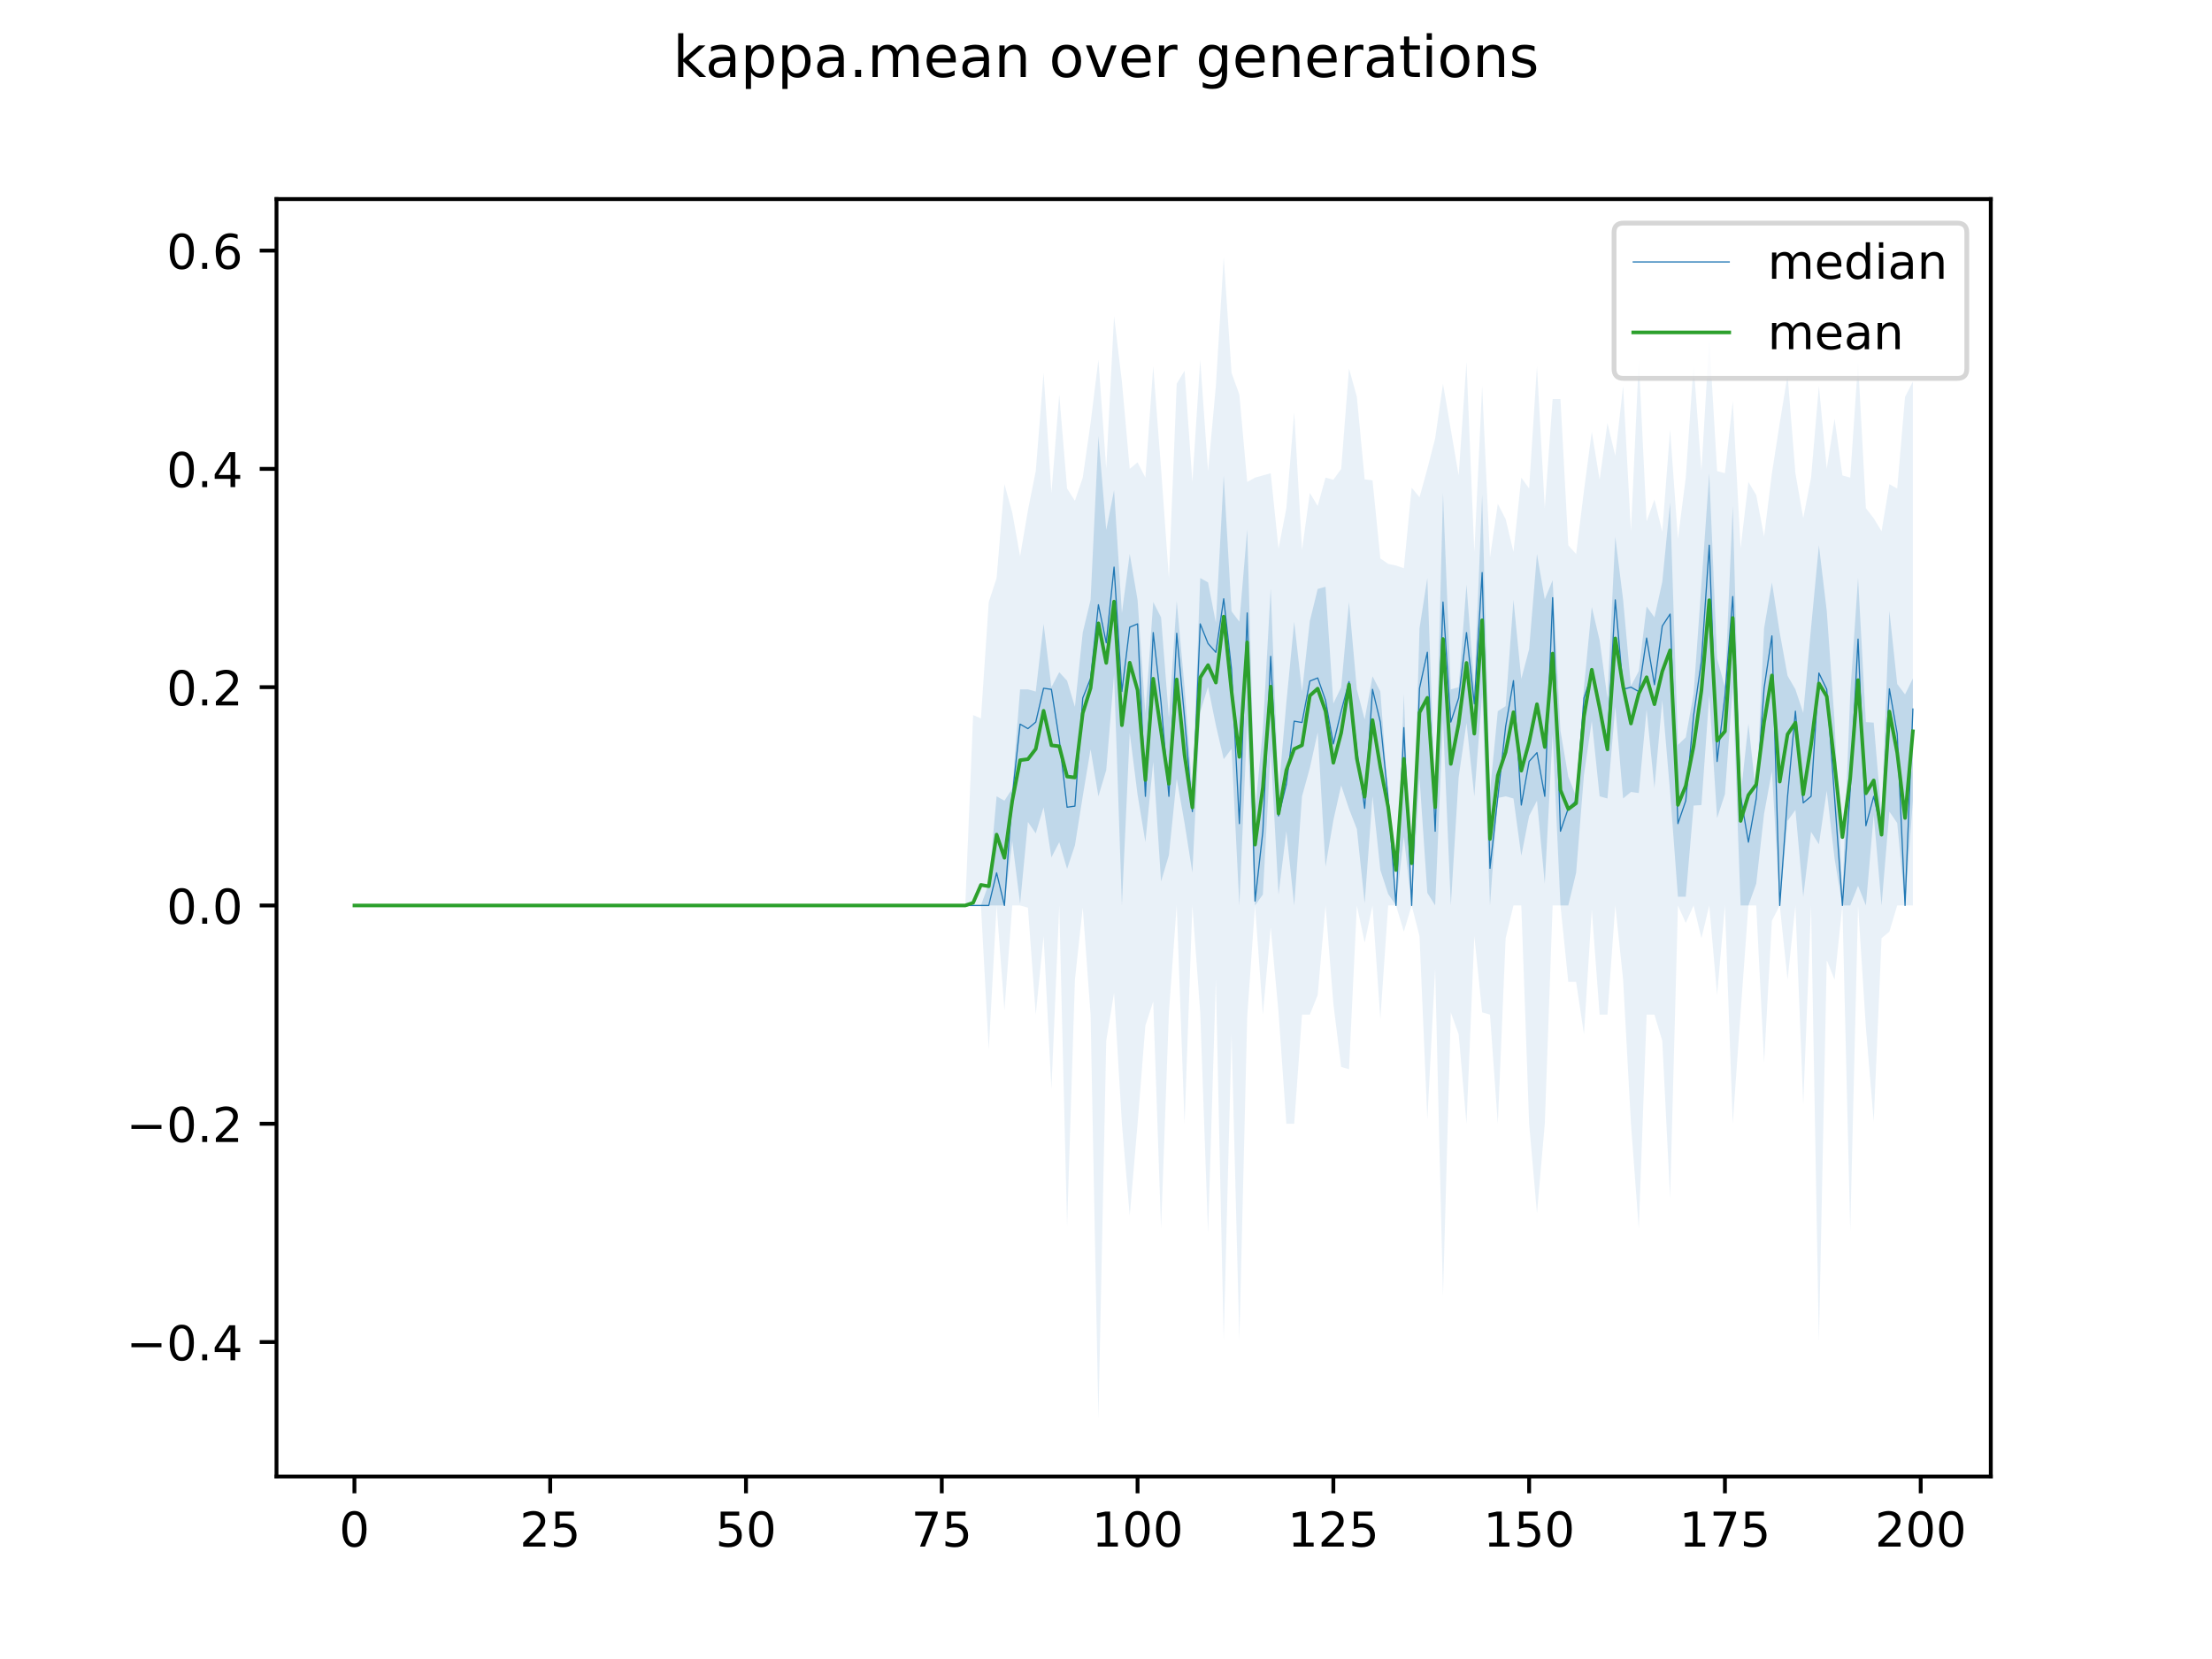 <?xml version="1.0" encoding="utf-8" standalone="no"?>
<!DOCTYPE svg PUBLIC "-//W3C//DTD SVG 1.1//EN"
  "http://www.w3.org/Graphics/SVG/1.1/DTD/svg11.dtd">
<!-- Created with matplotlib (https://matplotlib.org/) -->
<svg height="345.6pt" version="1.1" viewBox="0 0 460.8 345.6" width="460.8pt" xmlns="http://www.w3.org/2000/svg" xmlns:xlink="http://www.w3.org/1999/xlink">
 <defs>
  <style type="text/css">
*{stroke-linecap:butt;stroke-linejoin:round;}
  </style>
 </defs>
 <g id="figure_1">
  <g id="patch_1">
   <path d="M 0 345.6 
L 460.8 345.6 
L 460.8 0 
L 0 0 
z
" style="fill:#ffffff;"/>
  </g>
  <g id="axes_1">
   <g id="patch_2">
    <path d="M 57.6 307.584 
L 414.72 307.584 
L 414.72 41.472 
L 57.6 41.472 
z
" style="fill:#ffffff;"/>
   </g>
   <g id="PolyCollection_1">
    <path clip-path="url(#p4ae2ed508d)" d="M 73.833 188.625 
L 73.833 188.625 
L 75.464 188.625 
L 77.096 188.625 
L 78.727 188.625 
L 80.358 188.625 
L 81.99 188.625 
L 83.621 188.625 
L 85.253 188.625 
L 86.884 188.625 
L 88.516 188.625 
L 90.147 188.625 
L 91.778 188.625 
L 93.41 188.625 
L 95.041 188.625 
L 96.673 188.625 
L 98.304 188.625 
L 99.936 188.625 
L 101.567 188.625 
L 103.198 188.625 
L 104.83 188.625 
L 106.461 188.625 
L 108.093 188.625 
L 109.724 188.625 
L 111.356 188.625 
L 112.987 188.625 
L 114.618 188.625 
L 116.25 188.625 
L 117.881 188.625 
L 119.513 188.625 
L 121.144 188.625 
L 122.776 188.625 
L 124.407 188.625 
L 126.038 188.625 
L 127.67 188.625 
L 129.301 188.625 
L 130.933 188.625 
L 132.564 188.625 
L 134.196 188.625 
L 135.827 188.625 
L 137.458 188.625 
L 139.09 188.625 
L 140.721 188.625 
L 142.353 188.625 
L 143.984 188.625 
L 145.616 188.625 
L 147.247 188.625 
L 148.879 188.625 
L 150.51 188.625 
L 152.141 188.625 
L 153.773 188.625 
L 155.404 188.625 
L 157.036 188.625 
L 158.667 188.625 
L 160.299 188.625 
L 161.93 188.625 
L 163.561 188.625 
L 165.193 188.625 
L 166.824 188.625 
L 168.456 188.625 
L 170.087 188.625 
L 171.719 188.625 
L 173.35 188.625 
L 174.981 188.625 
L 176.613 188.625 
L 178.244 188.625 
L 179.876 188.625 
L 181.507 188.625 
L 183.139 188.625 
L 184.77 188.625 
L 186.401 188.625 
L 188.033 188.625 
L 189.664 188.625 
L 191.296 188.625 
L 192.927 188.625 
L 194.559 188.625 
L 196.19 188.625 
L 197.821 188.625 
L 199.453 188.625 
L 201.084 188.625 
L 202.716 188.625 
L 204.347 188.625 
L 205.979 188.625 
L 207.61 188.625 
L 209.241 188.625 
L 210.873 175.21 
L 212.504 188.284 
L 214.136 171.231 
L 215.767 173.619 
L 217.399 168.162 
L 219.03 178.621 
L 220.661 175.437 
L 222.293 181.008 
L 223.924 176.12 
L 225.556 165.888 
L 227.187 156.111 
L 228.819 165.888 
L 230.45 160.431 
L 232.081 140.504 
L 233.713 188.625 
L 235.344 152.701 
L 236.976 165.547 
L 238.607 175.437 
L 240.239 158.677 
L 241.87 183.623 
L 243.501 178.166 
L 245.133 162.25 
L 246.764 171.459 
L 248.396 181.804 
L 250.027 148.351 
L 251.659 143.066 
L 253.29 151.092 
L 254.921 158.157 
L 256.553 155.997 
L 258.184 188.625 
L 259.816 150.427 
L 261.447 188.625 
L 263.079 186.351 
L 264.71 156.339 
L 266.341 186.351 
L 267.973 173.164 
L 269.604 188.625 
L 271.236 165.888 
L 272.867 159.976 
L 274.499 152.587 
L 276.13 180.553 
L 277.761 170.89 
L 279.393 163.614 
L 281.024 168.503 
L 282.656 172.709 
L 284.287 188.17 
L 285.919 165.888 
L 287.55 181.235 
L 289.181 186.237 
L 290.813 188.625 
L 292.444 174.301 
L 294.076 188.625 
L 295.707 162.023 
L 297.339 186.01 
L 298.97 188.625 
L 300.601 149.884 
L 302.233 188.625 
L 303.864 161.909 
L 305.496 150.615 
L 307.127 165.888 
L 308.759 144.654 
L 310.39 188.625 
L 312.021 166.229 
L 313.653 165.888 
L 315.284 166.343 
L 316.916 178.28 
L 318.547 169.981 
L 320.179 166.797 
L 321.81 184.077 
L 323.441 152.973 
L 325.073 188.625 
L 326.704 188.625 
L 328.336 181.804 
L 329.967 161.454 
L 331.599 150.2 
L 333.23 165.888 
L 334.862 166.343 
L 336.493 147.244 
L 338.124 166.343 
L 339.756 164.979 
L 341.387 165.206 
L 343.019 147.85 
L 344.65 164.183 
L 346.282 145.88 
L 347.913 164.979 
L 349.544 186.806 
L 351.176 186.806 
L 352.807 167.821 
L 354.439 167.707 
L 356.07 144.873 
L 357.702 170.435 
L 359.333 165.433 
L 360.964 143.151 
L 362.596 188.625 
L 364.227 188.625 
L 365.859 184.077 
L 367.49 169.526 
L 369.122 160.659 
L 370.753 188.625 
L 372.384 171.004 
L 374.016 168.73 
L 375.647 186.806 
L 377.279 173.277 
L 378.91 175.892 
L 380.542 164.723 
L 382.173 178.871 
L 383.804 188.625 
L 385.436 188.625 
L 387.067 184.532 
L 388.699 188.625 
L 390.33 169.753 
L 391.962 188.625 
L 393.593 169.071 
L 395.224 171.459 
L 396.856 188.625 
L 398.487 166.797 
L 398.487 141.332 
L 398.487 141.332 
L 396.856 144.66 
L 395.224 142.485 
L 393.593 127.235 
L 391.962 169.981 
L 390.33 150.535 
L 388.699 150.427 
L 387.067 120.414 
L 385.436 144.515 
L 383.804 186.302 
L 382.173 150.129 
L 380.542 127.235 
L 378.91 113.593 
L 377.279 130.737 
L 375.647 148.508 
L 374.016 143.606 
L 372.384 140.777 
L 370.753 131.783 
L 369.122 121.324 
L 367.49 130.873 
L 365.859 165.888 
L 364.227 150.768 
L 362.596 165.888 
L 360.964 105.408 
L 359.333 143.151 
L 357.702 137.174 
L 356.07 98.587 
L 354.439 121.779 
L 352.807 144.515 
L 351.176 153.61 
L 349.544 155.169 
L 347.913 104.726 
L 346.282 121.21 
L 344.65 128.6 
L 343.019 126.326 
L 341.387 139.803 
L 339.756 142.91 
L 338.124 124.962 
L 336.493 111.797 
L 334.862 145.425 
L 333.23 133.374 
L 331.599 126.44 
L 329.967 143.151 
L 328.336 165.888 
L 326.704 161.795 
L 325.073 152.251 
L 323.441 120.869 
L 321.81 124.848 
L 320.179 115.412 
L 318.547 135.222 
L 316.916 141.42 
L 315.284 124.962 
L 313.653 147.1 
L 312.021 148.153 
L 310.39 164.979 
L 308.759 103.021 
L 307.127 143.151 
L 305.496 121.779 
L 303.864 143.151 
L 302.233 143.606 
L 300.601 102.68 
L 298.97 166.797 
L 297.339 120.414 
L 295.707 130.873 
L 294.076 188.625 
L 292.444 144.515 
L 290.813 188.625 
L 289.181 165.888 
L 287.55 144.061 
L 285.919 140.877 
L 284.287 149.869 
L 282.656 143.606 
L 281.024 125.416 
L 279.393 143.151 
L 277.761 146.562 
L 276.13 122.233 
L 274.499 122.688 
L 272.867 129.359 
L 271.236 144.061 
L 269.604 129.509 
L 267.973 146.334 
L 266.341 164.979 
L 264.71 122.574 
L 263.079 152.019 
L 261.447 169.071 
L 259.816 110.296 
L 258.184 129.509 
L 256.553 127.349 
L 254.921 99.042 
L 253.29 129.742 
L 251.659 121.324 
L 250.027 120.414 
L 248.396 165.092 
L 246.764 143.151 
L 245.133 125.189 
L 243.501 149.517 
L 241.87 128.6 
L 240.239 125.416 
L 238.607 148.576 
L 236.976 124.962 
L 235.344 115.38 
L 233.713 127.69 
L 232.081 102.111 
L 230.45 110.41 
L 228.819 90.856 
L 227.187 124.962 
L 225.556 131.766 
L 223.924 147.244 
L 222.293 141.802 
L 220.661 140.027 
L 219.03 143.151 
L 217.399 129.964 
L 215.767 144.061 
L 214.136 143.606 
L 212.504 143.606 
L 210.873 164.296 
L 209.241 166.797 
L 207.61 165.888 
L 205.979 184.077 
L 204.347 188.625 
L 202.716 188.625 
L 201.084 188.625 
L 199.453 188.625 
L 197.821 188.625 
L 196.19 188.625 
L 194.559 188.625 
L 192.927 188.625 
L 191.296 188.625 
L 189.664 188.625 
L 188.033 188.625 
L 186.401 188.625 
L 184.77 188.625 
L 183.139 188.625 
L 181.507 188.625 
L 179.876 188.625 
L 178.244 188.625 
L 176.613 188.625 
L 174.981 188.625 
L 173.35 188.625 
L 171.719 188.625 
L 170.087 188.625 
L 168.456 188.625 
L 166.824 188.625 
L 165.193 188.625 
L 163.561 188.625 
L 161.93 188.625 
L 160.299 188.625 
L 158.667 188.625 
L 157.036 188.625 
L 155.404 188.625 
L 153.773 188.625 
L 152.141 188.625 
L 150.51 188.625 
L 148.879 188.625 
L 147.247 188.625 
L 145.616 188.625 
L 143.984 188.625 
L 142.353 188.625 
L 140.721 188.625 
L 139.09 188.625 
L 137.458 188.625 
L 135.827 188.625 
L 134.196 188.625 
L 132.564 188.625 
L 130.933 188.625 
L 129.301 188.625 
L 127.67 188.625 
L 126.038 188.625 
L 124.407 188.625 
L 122.776 188.625 
L 121.144 188.625 
L 119.513 188.625 
L 117.881 188.625 
L 116.25 188.625 
L 114.618 188.625 
L 112.987 188.625 
L 111.356 188.625 
L 109.724 188.625 
L 108.093 188.625 
L 106.461 188.625 
L 104.83 188.625 
L 103.198 188.625 
L 101.567 188.625 
L 99.936 188.625 
L 98.304 188.625 
L 96.673 188.625 
L 95.041 188.625 
L 93.41 188.625 
L 91.778 188.625 
L 90.147 188.625 
L 88.516 188.625 
L 86.884 188.625 
L 85.253 188.625 
L 83.621 188.625 
L 81.99 188.625 
L 80.358 188.625 
L 78.727 188.625 
L 77.096 188.625 
L 75.464 188.625 
L 73.833 188.625 
z
" style="fill:#1f77b4;fill-opacity:0.2;"/>
   </g>
   <g id="PolyCollection_2">
    <path clip-path="url(#p4ae2ed508d)" d="M 73.833 188.625 
L 73.833 188.625 
L 75.464 188.625 
L 77.096 188.625 
L 78.727 188.625 
L 80.358 188.625 
L 81.99 188.625 
L 83.621 188.625 
L 85.253 188.625 
L 86.884 188.625 
L 88.516 188.625 
L 90.147 188.625 
L 91.778 188.625 
L 93.41 188.625 
L 95.041 188.625 
L 96.673 188.625 
L 98.304 188.625 
L 99.936 188.625 
L 101.567 188.625 
L 103.198 188.625 
L 104.83 188.625 
L 106.461 188.625 
L 108.093 188.625 
L 109.724 188.625 
L 111.356 188.625 
L 112.987 188.625 
L 114.618 188.625 
L 116.25 188.625 
L 117.881 188.625 
L 119.513 188.625 
L 121.144 188.625 
L 122.776 188.625 
L 124.407 188.625 
L 126.038 188.625 
L 127.67 188.625 
L 129.301 188.625 
L 130.933 188.625 
L 132.564 188.625 
L 134.196 188.625 
L 135.827 188.625 
L 137.458 188.625 
L 139.09 188.625 
L 140.721 188.625 
L 142.353 188.625 
L 143.984 188.625 
L 145.616 188.625 
L 147.247 188.625 
L 148.879 188.625 
L 150.51 188.625 
L 152.141 188.625 
L 153.773 188.625 
L 155.404 188.625 
L 157.036 188.625 
L 158.667 188.625 
L 160.299 188.625 
L 161.93 188.625 
L 163.561 188.625 
L 165.193 188.625 
L 166.824 188.625 
L 168.456 188.625 
L 170.087 188.625 
L 171.719 188.625 
L 173.35 188.625 
L 174.981 188.625 
L 176.613 188.625 
L 178.244 188.625 
L 179.876 188.625 
L 181.507 188.625 
L 183.139 188.625 
L 184.77 188.625 
L 186.401 188.625 
L 188.033 188.625 
L 189.664 188.625 
L 191.296 188.625 
L 192.927 188.625 
L 194.559 188.625 
L 196.19 188.625 
L 197.821 188.625 
L 199.453 188.625 
L 201.084 188.625 
L 202.716 188.625 
L 204.347 188.625 
L 205.979 218.637 
L 207.61 188.625 
L 209.241 210.452 
L 210.873 188.625 
L 212.504 188.625 
L 214.136 189.08 
L 215.767 211.362 
L 217.399 194.991 
L 219.03 226.823 
L 220.661 188.625 
L 222.293 255.471 
L 223.924 204.086 
L 225.556 189.08 
L 227.187 211.362 
L 228.819 295.488 
L 230.45 216.819 
L 232.081 206.814 
L 233.713 234.099 
L 235.344 253.197 
L 236.976 234.099 
L 238.607 213.635 
L 240.239 208.633 
L 241.87 255.926 
L 243.501 210.907 
L 245.133 188.625 
L 246.764 234.099 
L 248.396 188.625 
L 250.027 210.907 
L 251.659 256.835 
L 253.29 204.086 
L 254.921 279.117 
L 256.553 215.454 
L 258.184 279.117 
L 259.816 211.816 
L 261.447 188.625 
L 263.079 211.362 
L 264.71 193.172 
L 266.341 210.907 
L 267.973 234.099 
L 269.604 234.099 
L 271.236 211.362 
L 272.867 211.362 
L 274.499 207.269 
L 276.13 188.625 
L 277.761 209.088 
L 279.393 222.275 
L 281.024 222.73 
L 282.656 188.625 
L 284.287 196.355 
L 285.919 188.625 
L 287.55 212.271 
L 289.181 188.625 
L 290.813 188.625 
L 292.444 194.082 
L 294.076 188.625 
L 295.707 194.991 
L 297.339 233.189 
L 298.97 201.812 
L 300.601 270.023 
L 302.233 210.907 
L 303.864 215.454 
L 305.496 234.099 
L 307.127 194.991 
L 308.759 210.907 
L 310.39 211.362 
L 312.021 234.099 
L 313.653 195.446 
L 315.284 188.625 
L 316.916 188.625 
L 318.547 234.099 
L 320.179 252.743 
L 321.81 234.099 
L 323.441 188.625 
L 325.073 188.625 
L 326.704 204.541 
L 328.336 204.541 
L 329.967 215.454 
L 331.599 189.534 
L 333.23 211.362 
L 334.862 211.362 
L 336.493 188.625 
L 338.124 204.086 
L 339.756 234.099 
L 341.387 255.926 
L 343.019 211.362 
L 344.65 211.362 
L 346.282 216.819 
L 347.913 249.56 
L 349.544 188.625 
L 351.176 192.263 
L 352.807 188.625 
L 354.439 195.446 
L 356.07 188.625 
L 357.702 207.269 
L 359.333 188.625 
L 360.964 234.099 
L 362.596 210.907 
L 364.227 188.625 
L 365.859 188.625 
L 367.49 221.366 
L 369.122 191.808 
L 370.753 188.625 
L 372.384 204.086 
L 374.016 188.625 
L 375.647 230.006 
L 377.279 188.625 
L 378.91 279.572 
L 380.542 199.993 
L 382.173 204.086 
L 383.804 188.625 
L 385.436 256.381 
L 387.067 188.625 
L 388.699 214.09 
L 390.33 233.644 
L 391.962 195.446 
L 393.593 194.082 
L 395.224 188.625 
L 396.856 188.625 
L 398.487 188.625 
L 398.487 79.488 
L 398.487 79.488 
L 396.856 82.671 
L 395.224 101.77 
L 393.593 100.861 
L 391.962 110.667 
L 390.33 107.971 
L 388.699 105.863 
L 387.067 75.395 
L 385.436 99.496 
L 383.804 99.042 
L 382.173 87.219 
L 380.542 97.677 
L 378.91 80.397 
L 377.279 99.496 
L 375.647 107.928 
L 374.016 98.587 
L 372.384 78.124 
L 370.753 88.128 
L 369.122 98.587 
L 367.49 111.774 
L 365.859 103.134 
L 364.227 100.406 
L 362.596 114.177 
L 360.964 83.581 
L 359.333 98.587 
L 357.702 98.132 
L 356.07 70.393 
L 354.439 98.132 
L 352.807 75.85 
L 351.176 99.496 
L 349.544 112.229 
L 347.913 89.492 
L 346.282 110.777 
L 344.65 104.044 
L 343.019 108.613 
L 341.387 74.941 
L 339.756 110.67 
L 338.124 80.397 
L 336.493 94.949 
L 334.862 88.128 
L 333.23 99.951 
L 331.599 89.947 
L 329.967 102.225 
L 328.336 115.424 
L 326.704 113.593 
L 325.073 83.126 
L 323.441 83.126 
L 321.81 105.863 
L 320.179 76.305 
L 318.547 101.77 
L 316.916 99.496 
L 315.284 114.957 
L 313.653 108.136 
L 312.021 104.953 
L 310.39 116.127 
L 308.759 80.397 
L 307.127 115.045 
L 305.496 75.395 
L 303.864 99.042 
L 302.233 89.492 
L 300.601 79.943 
L 298.97 91.311 
L 297.339 97.677 
L 295.707 103.589 
L 294.076 101.588 
L 292.444 118.385 
L 290.813 117.813 
L 289.181 117.459 
L 287.55 116.341 
L 285.919 100.059 
L 284.287 99.86 
L 282.656 82.671 
L 281.024 76.76 
L 279.393 97.677 
L 277.761 99.951 
L 276.13 99.496 
L 274.499 105.408 
L 272.867 102.68 
L 271.236 114.568 
L 269.604 85.854 
L 267.973 105.863 
L 266.341 114.303 
L 264.71 98.587 
L 263.079 99.042 
L 261.447 99.496 
L 259.816 100.406 
L 258.184 82.216 
L 256.553 77.669 
L 254.921 53.568 
L 253.29 80.397 
L 251.659 98.132 
L 250.027 74.941 
L 248.396 100.406 
L 246.764 77.214 
L 245.133 79.943 
L 243.501 120.414 
L 241.87 97.677 
L 240.239 76.305 
L 238.607 99.496 
L 236.976 96.313 
L 235.344 97.677 
L 233.713 79.488 
L 232.081 65.846 
L 230.45 97.677 
L 228.819 74.941 
L 227.187 88.128 
L 225.556 99.496 
L 223.924 104.317 
L 222.293 101.77 
L 220.661 82.216 
L 219.03 102.68 
L 217.399 77.669 
L 215.767 98.132 
L 214.136 106.317 
L 212.504 115.89 
L 210.873 106.772 
L 209.241 100.861 
L 207.61 120.414 
L 205.979 125.416 
L 204.347 149.647 
L 202.716 148.949 
L 201.084 188.625 
L 199.453 188.625 
L 197.821 188.625 
L 196.19 188.625 
L 194.559 188.625 
L 192.927 188.625 
L 191.296 188.625 
L 189.664 188.625 
L 188.033 188.625 
L 186.401 188.625 
L 184.77 188.625 
L 183.139 188.625 
L 181.507 188.625 
L 179.876 188.625 
L 178.244 188.625 
L 176.613 188.625 
L 174.981 188.625 
L 173.35 188.625 
L 171.719 188.625 
L 170.087 188.625 
L 168.456 188.625 
L 166.824 188.625 
L 165.193 188.625 
L 163.561 188.625 
L 161.93 188.625 
L 160.299 188.625 
L 158.667 188.625 
L 157.036 188.625 
L 155.404 188.625 
L 153.773 188.625 
L 152.141 188.625 
L 150.51 188.625 
L 148.879 188.625 
L 147.247 188.625 
L 145.616 188.625 
L 143.984 188.625 
L 142.353 188.625 
L 140.721 188.625 
L 139.09 188.625 
L 137.458 188.625 
L 135.827 188.625 
L 134.196 188.625 
L 132.564 188.625 
L 130.933 188.625 
L 129.301 188.625 
L 127.67 188.625 
L 126.038 188.625 
L 124.407 188.625 
L 122.776 188.625 
L 121.144 188.625 
L 119.513 188.625 
L 117.881 188.625 
L 116.25 188.625 
L 114.618 188.625 
L 112.987 188.625 
L 111.356 188.625 
L 109.724 188.625 
L 108.093 188.625 
L 106.461 188.625 
L 104.83 188.625 
L 103.198 188.625 
L 101.567 188.625 
L 99.936 188.625 
L 98.304 188.625 
L 96.673 188.625 
L 95.041 188.625 
L 93.41 188.625 
L 91.778 188.625 
L 90.147 188.625 
L 88.516 188.625 
L 86.884 188.625 
L 85.253 188.625 
L 83.621 188.625 
L 81.99 188.625 
L 80.358 188.625 
L 78.727 188.625 
L 77.096 188.625 
L 75.464 188.625 
L 73.833 188.625 
z
" style="fill:#1f77b4;fill-opacity:0.1;"/>
   </g>
   <g id="matplotlib.axis_1">
    <g id="xtick_1">
     <g id="line2d_1">
      <defs>
       <path d="M 0 0 
L 0 3.5 
" id="m95569e2a12" style="stroke:#000000;stroke-width:0.8;"/>
      </defs>
      <g>
       <use style="stroke:#000000;stroke-width:0.8;" x="73.833" xlink:href="#m95569e2a12" y="307.584"/>
      </g>
     </g>
     <g id="text_1">
      <!-- 0 -->
      <defs>
       <path d="M 31.781 66.406 
Q 24.172 66.406 20.328 58.906 
Q 16.5 51.422 16.5 36.375 
Q 16.5 21.391 20.328 13.891 
Q 24.172 6.391 31.781 6.391 
Q 39.453 6.391 43.281 13.891 
Q 47.125 21.391 47.125 36.375 
Q 47.125 51.422 43.281 58.906 
Q 39.453 66.406 31.781 66.406 
z
M 31.781 74.219 
Q 44.047 74.219 50.516 64.516 
Q 56.984 54.828 56.984 36.375 
Q 56.984 17.969 50.516 8.266 
Q 44.047 -1.422 31.781 -1.422 
Q 19.531 -1.422 13.062 8.266 
Q 6.594 17.969 6.594 36.375 
Q 6.594 54.828 13.062 64.516 
Q 19.531 74.219 31.781 74.219 
z
" id="DejaVuSans-48"/>
      </defs>
      <g transform="translate(70.651 322.182)scale(0.1 -0.1)">
       <use xlink:href="#DejaVuSans-48"/>
      </g>
     </g>
    </g>
    <g id="xtick_2">
     <g id="line2d_2">
      <g>
       <use style="stroke:#000000;stroke-width:0.8;" x="114.618" xlink:href="#m95569e2a12" y="307.584"/>
      </g>
     </g>
     <g id="text_2">
      <!-- 25 -->
      <defs>
       <path d="M 19.188 8.297 
L 53.609 8.297 
L 53.609 0 
L 7.328 0 
L 7.328 8.297 
Q 12.938 14.109 22.625 23.891 
Q 32.328 33.688 34.812 36.531 
Q 39.547 41.844 41.422 45.531 
Q 43.312 49.219 43.312 52.781 
Q 43.312 58.594 39.234 62.25 
Q 35.156 65.922 28.609 65.922 
Q 23.969 65.922 18.812 64.312 
Q 13.672 62.703 7.812 59.422 
L 7.812 69.391 
Q 13.766 71.781 18.938 73 
Q 24.125 74.219 28.422 74.219 
Q 39.75 74.219 46.484 68.547 
Q 53.219 62.891 53.219 53.422 
Q 53.219 48.922 51.531 44.891 
Q 49.859 40.875 45.406 35.406 
Q 44.188 33.984 37.641 27.219 
Q 31.109 20.453 19.188 8.297 
z
" id="DejaVuSans-50"/>
       <path d="M 10.797 72.906 
L 49.516 72.906 
L 49.516 64.594 
L 19.828 64.594 
L 19.828 46.734 
Q 21.969 47.469 24.109 47.828 
Q 26.266 48.188 28.422 48.188 
Q 40.625 48.188 47.75 41.5 
Q 54.891 34.812 54.891 23.391 
Q 54.891 11.625 47.562 5.094 
Q 40.234 -1.422 26.906 -1.422 
Q 22.312 -1.422 17.547 -0.641 
Q 12.797 0.141 7.719 1.703 
L 7.719 11.625 
Q 12.109 9.234 16.797 8.062 
Q 21.484 6.891 26.703 6.891 
Q 35.156 6.891 40.078 11.328 
Q 45.016 15.766 45.016 23.391 
Q 45.016 31 40.078 35.438 
Q 35.156 39.891 26.703 39.891 
Q 22.75 39.891 18.812 39.016 
Q 14.891 38.141 10.797 36.281 
z
" id="DejaVuSans-53"/>
      </defs>
      <g transform="translate(108.256 322.182)scale(0.1 -0.1)">
       <use xlink:href="#DejaVuSans-50"/>
       <use x="63.623" xlink:href="#DejaVuSans-53"/>
      </g>
     </g>
    </g>
    <g id="xtick_3">
     <g id="line2d_3">
      <g>
       <use style="stroke:#000000;stroke-width:0.8;" x="155.404" xlink:href="#m95569e2a12" y="307.584"/>
      </g>
     </g>
     <g id="text_3">
      <!-- 50 -->
      <g transform="translate(149.042 322.182)scale(0.1 -0.1)">
       <use xlink:href="#DejaVuSans-53"/>
       <use x="63.623" xlink:href="#DejaVuSans-48"/>
      </g>
     </g>
    </g>
    <g id="xtick_4">
     <g id="line2d_4">
      <g>
       <use style="stroke:#000000;stroke-width:0.8;" x="196.19" xlink:href="#m95569e2a12" y="307.584"/>
      </g>
     </g>
     <g id="text_4">
      <!-- 75 -->
      <defs>
       <path d="M 8.203 72.906 
L 55.078 72.906 
L 55.078 68.703 
L 28.609 0 
L 18.312 0 
L 43.219 64.594 
L 8.203 64.594 
z
" id="DejaVuSans-55"/>
      </defs>
      <g transform="translate(189.827 322.182)scale(0.1 -0.1)">
       <use xlink:href="#DejaVuSans-55"/>
       <use x="63.623" xlink:href="#DejaVuSans-53"/>
      </g>
     </g>
    </g>
    <g id="xtick_5">
     <g id="line2d_5">
      <g>
       <use style="stroke:#000000;stroke-width:0.8;" x="236.976" xlink:href="#m95569e2a12" y="307.584"/>
      </g>
     </g>
     <g id="text_5">
      <!-- 100 -->
      <defs>
       <path d="M 12.406 8.297 
L 28.516 8.297 
L 28.516 63.922 
L 10.984 60.406 
L 10.984 69.391 
L 28.422 72.906 
L 38.281 72.906 
L 38.281 8.297 
L 54.391 8.297 
L 54.391 0 
L 12.406 0 
z
" id="DejaVuSans-49"/>
      </defs>
      <g transform="translate(227.432 322.182)scale(0.1 -0.1)">
       <use xlink:href="#DejaVuSans-49"/>
       <use x="63.623" xlink:href="#DejaVuSans-48"/>
       <use x="127.246" xlink:href="#DejaVuSans-48"/>
      </g>
     </g>
    </g>
    <g id="xtick_6">
     <g id="line2d_6">
      <g>
       <use style="stroke:#000000;stroke-width:0.8;" x="277.761" xlink:href="#m95569e2a12" y="307.584"/>
      </g>
     </g>
     <g id="text_6">
      <!-- 125 -->
      <g transform="translate(268.218 322.182)scale(0.1 -0.1)">
       <use xlink:href="#DejaVuSans-49"/>
       <use x="63.623" xlink:href="#DejaVuSans-50"/>
       <use x="127.246" xlink:href="#DejaVuSans-53"/>
      </g>
     </g>
    </g>
    <g id="xtick_7">
     <g id="line2d_7">
      <g>
       <use style="stroke:#000000;stroke-width:0.8;" x="318.547" xlink:href="#m95569e2a12" y="307.584"/>
      </g>
     </g>
     <g id="text_7">
      <!-- 150 -->
      <g transform="translate(309.003 322.182)scale(0.1 -0.1)">
       <use xlink:href="#DejaVuSans-49"/>
       <use x="63.623" xlink:href="#DejaVuSans-53"/>
       <use x="127.246" xlink:href="#DejaVuSans-48"/>
      </g>
     </g>
    </g>
    <g id="xtick_8">
     <g id="line2d_8">
      <g>
       <use style="stroke:#000000;stroke-width:0.8;" x="359.333" xlink:href="#m95569e2a12" y="307.584"/>
      </g>
     </g>
     <g id="text_8">
      <!-- 175 -->
      <g transform="translate(349.789 322.182)scale(0.1 -0.1)">
       <use xlink:href="#DejaVuSans-49"/>
       <use x="63.623" xlink:href="#DejaVuSans-55"/>
       <use x="127.246" xlink:href="#DejaVuSans-53"/>
      </g>
     </g>
    </g>
    <g id="xtick_9">
     <g id="line2d_9">
      <g>
       <use style="stroke:#000000;stroke-width:0.8;" x="400.119" xlink:href="#m95569e2a12" y="307.584"/>
      </g>
     </g>
     <g id="text_9">
      <!-- 200 -->
      <g transform="translate(390.575 322.182)scale(0.1 -0.1)">
       <use xlink:href="#DejaVuSans-50"/>
       <use x="63.623" xlink:href="#DejaVuSans-48"/>
       <use x="127.246" xlink:href="#DejaVuSans-48"/>
      </g>
     </g>
    </g>
   </g>
   <g id="matplotlib.axis_2">
    <g id="ytick_1">
     <g id="line2d_10">
      <defs>
       <path d="M 0 0 
L -3.5 0 
" id="m5f58e56d48" style="stroke:#000000;stroke-width:0.8;"/>
      </defs>
      <g>
       <use style="stroke:#000000;stroke-width:0.8;" x="57.6" xlink:href="#m5f58e56d48" y="279.572"/>
      </g>
     </g>
     <g id="text_10">
      <!-- −0.4 -->
      <defs>
       <path d="M 10.594 35.5 
L 73.188 35.5 
L 73.188 27.203 
L 10.594 27.203 
z
" id="DejaVuSans-8722"/>
       <path d="M 10.688 12.406 
L 21 12.406 
L 21 0 
L 10.688 0 
z
" id="DejaVuSans-46"/>
       <path d="M 37.797 64.312 
L 12.891 25.391 
L 37.797 25.391 
z
M 35.203 72.906 
L 47.609 72.906 
L 47.609 25.391 
L 58.016 25.391 
L 58.016 17.188 
L 47.609 17.188 
L 47.609 0 
L 37.797 0 
L 37.797 17.188 
L 4.891 17.188 
L 4.891 26.703 
z
" id="DejaVuSans-52"/>
      </defs>
      <g transform="translate(26.317 283.371)scale(0.1 -0.1)">
       <use xlink:href="#DejaVuSans-8722"/>
       <use x="83.789" xlink:href="#DejaVuSans-48"/>
       <use x="147.412" xlink:href="#DejaVuSans-46"/>
       <use x="179.199" xlink:href="#DejaVuSans-52"/>
      </g>
     </g>
    </g>
    <g id="ytick_2">
     <g id="line2d_11">
      <g>
       <use style="stroke:#000000;stroke-width:0.8;" x="57.6" xlink:href="#m5f58e56d48" y="234.099"/>
      </g>
     </g>
     <g id="text_11">
      <!-- −0.2 -->
      <g transform="translate(26.317 237.898)scale(0.1 -0.1)">
       <use xlink:href="#DejaVuSans-8722"/>
       <use x="83.789" xlink:href="#DejaVuSans-48"/>
       <use x="147.412" xlink:href="#DejaVuSans-46"/>
       <use x="179.199" xlink:href="#DejaVuSans-50"/>
      </g>
     </g>
    </g>
    <g id="ytick_3">
     <g id="line2d_12">
      <g>
       <use style="stroke:#000000;stroke-width:0.8;" x="57.6" xlink:href="#m5f58e56d48" y="188.625"/>
      </g>
     </g>
     <g id="text_12">
      <!-- 0.0 -->
      <g transform="translate(34.697 192.424)scale(0.1 -0.1)">
       <use xlink:href="#DejaVuSans-48"/>
       <use x="63.623" xlink:href="#DejaVuSans-46"/>
       <use x="95.41" xlink:href="#DejaVuSans-48"/>
      </g>
     </g>
    </g>
    <g id="ytick_4">
     <g id="line2d_13">
      <g>
       <use style="stroke:#000000;stroke-width:0.8;" x="57.6" xlink:href="#m5f58e56d48" y="143.151"/>
      </g>
     </g>
     <g id="text_13">
      <!-- 0.2 -->
      <g transform="translate(34.697 146.95)scale(0.1 -0.1)">
       <use xlink:href="#DejaVuSans-48"/>
       <use x="63.623" xlink:href="#DejaVuSans-46"/>
       <use x="95.41" xlink:href="#DejaVuSans-50"/>
      </g>
     </g>
    </g>
    <g id="ytick_5">
     <g id="line2d_14">
      <g>
       <use style="stroke:#000000;stroke-width:0.8;" x="57.6" xlink:href="#m5f58e56d48" y="97.677"/>
      </g>
     </g>
     <g id="text_14">
      <!-- 0.4 -->
      <g transform="translate(34.697 101.477)scale(0.1 -0.1)">
       <use xlink:href="#DejaVuSans-48"/>
       <use x="63.623" xlink:href="#DejaVuSans-46"/>
       <use x="95.41" xlink:href="#DejaVuSans-52"/>
      </g>
     </g>
    </g>
    <g id="ytick_6">
     <g id="line2d_15">
      <g>
       <use style="stroke:#000000;stroke-width:0.8;" x="57.6" xlink:href="#m5f58e56d48" y="52.204"/>
      </g>
     </g>
     <g id="text_15">
      <!-- 0.6 -->
      <defs>
       <path d="M 33.016 40.375 
Q 26.375 40.375 22.484 35.828 
Q 18.609 31.297 18.609 23.391 
Q 18.609 15.531 22.484 10.953 
Q 26.375 6.391 33.016 6.391 
Q 39.656 6.391 43.531 10.953 
Q 47.406 15.531 47.406 23.391 
Q 47.406 31.297 43.531 35.828 
Q 39.656 40.375 33.016 40.375 
z
M 52.594 71.297 
L 52.594 62.312 
Q 48.875 64.062 45.094 64.984 
Q 41.312 65.922 37.594 65.922 
Q 27.828 65.922 22.672 59.328 
Q 17.531 52.734 16.797 39.406 
Q 19.672 43.656 24.016 45.922 
Q 28.375 48.188 33.594 48.188 
Q 44.578 48.188 50.953 41.516 
Q 57.328 34.859 57.328 23.391 
Q 57.328 12.156 50.688 5.359 
Q 44.047 -1.422 33.016 -1.422 
Q 20.359 -1.422 13.672 8.266 
Q 6.984 17.969 6.984 36.375 
Q 6.984 53.656 15.188 63.938 
Q 23.391 74.219 37.203 74.219 
Q 40.922 74.219 44.703 73.484 
Q 48.484 72.75 52.594 71.297 
z
" id="DejaVuSans-54"/>
      </defs>
      <g transform="translate(34.697 56.003)scale(0.1 -0.1)">
       <use xlink:href="#DejaVuSans-48"/>
       <use x="63.623" xlink:href="#DejaVuSans-46"/>
       <use x="95.41" xlink:href="#DejaVuSans-54"/>
      </g>
     </g>
    </g>
   </g>
   <g id="line2d_16">
    <path clip-path="url(#p4ae2ed508d)" d="M 73.833 188.625 
L 205.979 188.625 
L 207.61 181.825 
L 209.241 188.625 
L 210.873 165.888 
L 212.504 150.848 
L 214.136 151.791 
L 215.767 150.427 
L 217.399 143.379 
L 219.03 143.606 
L 220.661 154.065 
L 222.293 168.162 
L 223.924 167.934 
L 225.556 145.425 
L 227.187 141.332 
L 228.819 125.981 
L 230.45 133.917 
L 232.081 118.141 
L 233.713 144.061 
L 235.344 130.646 
L 236.976 129.964 
L 238.607 165.888 
L 240.239 131.783 
L 241.87 146.413 
L 243.501 165.888 
L 245.133 131.919 
L 246.764 149.517 
L 248.396 169.071 
L 250.027 129.964 
L 251.659 134.056 
L 253.29 135.899 
L 254.921 124.734 
L 256.553 139.513 
L 258.184 171.572 
L 259.816 127.69 
L 261.447 187.715 
L 263.079 173.164 
L 264.71 136.734 
L 266.341 169.981 
L 267.973 163.387 
L 269.604 150.233 
L 271.236 150.512 
L 272.867 141.875 
L 274.499 141.226 
L 276.13 145.88 
L 277.761 154.974 
L 279.393 148.153 
L 281.024 141.998 
L 282.656 156.339 
L 284.287 168.389 
L 285.919 143.606 
L 287.55 150.427 
L 289.181 166.343 
L 290.813 188.625 
L 292.444 151.581 
L 294.076 188.625 
L 295.707 143.379 
L 297.339 135.875 
L 298.97 173.164 
L 300.601 125.416 
L 302.233 150.427 
L 303.864 145.425 
L 305.496 131.783 
L 307.127 146.637 
L 308.759 119.277 
L 310.39 180.894 
L 313.653 151.336 
L 315.284 141.787 
L 316.916 167.707 
L 318.547 158.612 
L 320.179 156.793 
L 321.81 165.888 
L 323.441 124.507 
L 325.073 173.164 
L 326.704 168.389 
L 328.336 166.797 
L 329.967 145.425 
L 331.599 140.423 
L 334.862 154.52 
L 336.493 124.962 
L 338.124 143.606 
L 339.756 143.151 
L 341.387 144.061 
L 343.019 132.92 
L 344.65 142.637 
L 346.282 130.419 
L 347.913 127.917 
L 349.544 171.572 
L 351.176 166.797 
L 352.807 149.063 
L 354.439 137.716 
L 356.07 113.593 
L 357.702 158.635 
L 359.333 144.97 
L 360.964 124.268 
L 362.596 165.888 
L 364.227 175.437 
L 365.859 166.343 
L 367.49 143.379 
L 369.122 132.465 
L 370.753 188.625 
L 372.384 165.888 
L 374.016 148.153 
L 375.647 167.252 
L 377.279 165.888 
L 378.91 140.207 
L 380.542 143.606 
L 383.804 188.625 
L 385.436 164.524 
L 387.067 133.136 
L 388.699 172.027 
L 390.33 165.888 
L 391.962 173.164 
L 393.593 143.493 
L 395.224 152.883 
L 396.856 188.625 
L 398.487 147.699 
L 398.487 147.699 
" style="fill:none;stroke:#1f77b4;stroke-linecap:square;stroke-width:0.25;"/>
   </g>
   <g id="line2d_17">
    <path clip-path="url(#p4ae2ed508d)" d="M 73.833 188.625 
L 201.084 188.625 
L 202.716 188.07 
L 204.347 184.343 
L 205.979 184.629 
L 207.61 173.858 
L 209.241 178.693 
L 210.873 166.82 
L 212.504 158.362 
L 214.136 158.147 
L 215.767 156.018 
L 217.399 148.068 
L 219.03 155.274 
L 220.661 155.459 
L 222.293 161.767 
L 223.924 161.966 
L 225.556 148.57 
L 227.187 143.341 
L 228.819 129.846 
L 230.45 138.095 
L 232.081 125.323 
L 233.713 151.074 
L 235.344 138.053 
L 236.976 143.773 
L 238.607 162.495 
L 240.239 141.391 
L 243.501 163.276 
L 245.133 141.536 
L 246.764 157.316 
L 248.396 168.219 
L 250.027 141.144 
L 251.659 138.553 
L 253.29 142.199 
L 254.921 128.445 
L 256.553 144.04 
L 258.184 157.674 
L 259.816 133.796 
L 261.447 175.95 
L 263.079 164.031 
L 264.71 143.038 
L 266.341 169.469 
L 267.973 160.457 
L 269.604 156.03 
L 271.236 155.252 
L 272.867 144.919 
L 274.499 143.457 
L 276.13 148.151 
L 277.761 158.902 
L 279.393 152.677 
L 281.024 142.604 
L 282.656 158.015 
L 284.287 165.984 
L 285.919 150.009 
L 287.55 159.817 
L 289.181 168.131 
L 290.813 181.25 
L 292.444 158.079 
L 294.076 179.844 
L 295.707 148.432 
L 297.339 145.365 
L 298.97 168.156 
L 300.601 133.119 
L 302.233 159.14 
L 303.864 150.768 
L 305.496 138.101 
L 307.127 152.834 
L 308.759 129.208 
L 310.39 174.782 
L 312.021 161.526 
L 313.653 156.69 
L 315.284 148.36 
L 316.916 160.544 
L 318.547 154.618 
L 320.179 146.695 
L 321.81 155.619 
L 323.441 136.152 
L 325.073 164.594 
L 326.704 168.547 
L 328.336 167.334 
L 329.967 149.264 
L 331.599 139.512 
L 333.23 147.469 
L 334.862 156.13 
L 336.493 133.001 
L 338.124 143.021 
L 339.756 150.728 
L 341.387 144.474 
L 343.019 141.077 
L 344.65 146.71 
L 346.282 139.858 
L 347.913 135.473 
L 349.544 167.677 
L 351.176 163.7 
L 352.807 155.45 
L 354.439 143.847 
L 356.07 125.031 
L 357.702 154.287 
L 359.333 152.35 
L 360.964 128.735 
L 362.596 171.017 
L 364.227 165.625 
L 365.859 163.426 
L 367.49 150.449 
L 369.122 140.706 
L 370.753 162.829 
L 372.384 152.969 
L 374.016 150.55 
L 375.647 165.476 
L 377.279 155.156 
L 378.91 142.378 
L 380.542 145.059 
L 382.173 159.072 
L 383.804 174.385 
L 385.436 162.123 
L 387.067 141.677 
L 388.699 165.258 
L 390.33 162.574 
L 391.962 173.889 
L 393.593 148.219 
L 395.224 156.816 
L 396.856 170.397 
L 398.487 152.342 
L 398.487 152.342 
" style="fill:none;stroke:#2ca02c;stroke-linecap:square;stroke-width:0.75;"/>
   </g>
   <g id="patch_3">
    <path d="M 57.6 307.584 
L 57.6 41.472 
" style="fill:none;stroke:#000000;stroke-linecap:square;stroke-linejoin:miter;stroke-width:0.8;"/>
   </g>
   <g id="patch_4">
    <path d="M 414.72 307.584 
L 414.72 41.472 
" style="fill:none;stroke:#000000;stroke-linecap:square;stroke-linejoin:miter;stroke-width:0.8;"/>
   </g>
   <g id="patch_5">
    <path d="M 57.6 307.584 
L 414.72 307.584 
" style="fill:none;stroke:#000000;stroke-linecap:square;stroke-linejoin:miter;stroke-width:0.8;"/>
   </g>
   <g id="patch_6">
    <path d="M 57.6 41.472 
L 414.72 41.472 
" style="fill:none;stroke:#000000;stroke-linecap:square;stroke-linejoin:miter;stroke-width:0.8;"/>
   </g>
   <g id="legend_1">
    <g id="patch_7">
     <path d="M 338.234 78.828 
L 407.72 78.828 
Q 409.72 78.828 409.72 76.828 
L 409.72 48.472 
Q 409.72 46.472 407.72 46.472 
L 338.234 46.472 
Q 336.234 46.472 336.234 48.472 
L 336.234 76.828 
Q 336.234 78.828 338.234 78.828 
z
" style="fill:#ffffff;opacity:0.8;stroke:#cccccc;stroke-linejoin:miter;"/>
    </g>
    <g id="line2d_18">
     <path d="M 340.234 54.57 
L 360.234 54.57 
" style="fill:none;stroke:#1f77b4;stroke-linecap:square;stroke-width:0.25;"/>
    </g>
    <g id="line2d_19"/>
    <g id="text_16">
     <!-- median -->
     <defs>
      <path d="M 52 44.188 
Q 55.375 50.25 60.062 53.125 
Q 64.75 56 71.094 56 
Q 79.641 56 84.281 50.016 
Q 88.922 44.047 88.922 33.016 
L 88.922 0 
L 79.891 0 
L 79.891 32.719 
Q 79.891 40.578 77.094 44.375 
Q 74.312 48.188 68.609 48.188 
Q 61.625 48.188 57.562 43.547 
Q 53.516 38.922 53.516 30.906 
L 53.516 0 
L 44.484 0 
L 44.484 32.719 
Q 44.484 40.625 41.703 44.406 
Q 38.922 48.188 33.109 48.188 
Q 26.219 48.188 22.156 43.531 
Q 18.109 38.875 18.109 30.906 
L 18.109 0 
L 9.078 0 
L 9.078 54.688 
L 18.109 54.688 
L 18.109 46.188 
Q 21.188 51.219 25.484 53.609 
Q 29.781 56 35.688 56 
Q 41.656 56 45.828 52.969 
Q 50 49.953 52 44.188 
z
" id="DejaVuSans-109"/>
      <path d="M 56.203 29.594 
L 56.203 25.203 
L 14.891 25.203 
Q 15.484 15.922 20.484 11.062 
Q 25.484 6.203 34.422 6.203 
Q 39.594 6.203 44.453 7.469 
Q 49.312 8.734 54.109 11.281 
L 54.109 2.781 
Q 49.266 0.734 44.188 -0.344 
Q 39.109 -1.422 33.891 -1.422 
Q 20.797 -1.422 13.156 6.188 
Q 5.516 13.812 5.516 26.812 
Q 5.516 40.234 12.766 48.109 
Q 20.016 56 32.328 56 
Q 43.359 56 49.781 48.891 
Q 56.203 41.797 56.203 29.594 
z
M 47.219 32.234 
Q 47.125 39.594 43.094 43.984 
Q 39.062 48.391 32.422 48.391 
Q 24.906 48.391 20.391 44.141 
Q 15.875 39.891 15.188 32.172 
z
" id="DejaVuSans-101"/>
      <path d="M 45.406 46.391 
L 45.406 75.984 
L 54.391 75.984 
L 54.391 0 
L 45.406 0 
L 45.406 8.203 
Q 42.578 3.328 38.25 0.953 
Q 33.938 -1.422 27.875 -1.422 
Q 17.969 -1.422 11.734 6.484 
Q 5.516 14.406 5.516 27.297 
Q 5.516 40.188 11.734 48.094 
Q 17.969 56 27.875 56 
Q 33.938 56 38.25 53.625 
Q 42.578 51.266 45.406 46.391 
z
M 14.797 27.297 
Q 14.797 17.391 18.875 11.75 
Q 22.953 6.109 30.078 6.109 
Q 37.203 6.109 41.297 11.75 
Q 45.406 17.391 45.406 27.297 
Q 45.406 37.203 41.297 42.844 
Q 37.203 48.484 30.078 48.484 
Q 22.953 48.484 18.875 42.844 
Q 14.797 37.203 14.797 27.297 
z
" id="DejaVuSans-100"/>
      <path d="M 9.422 54.688 
L 18.406 54.688 
L 18.406 0 
L 9.422 0 
z
M 9.422 75.984 
L 18.406 75.984 
L 18.406 64.594 
L 9.422 64.594 
z
" id="DejaVuSans-105"/>
      <path d="M 34.281 27.484 
Q 23.391 27.484 19.188 25 
Q 14.984 22.516 14.984 16.5 
Q 14.984 11.719 18.141 8.906 
Q 21.297 6.109 26.703 6.109 
Q 34.188 6.109 38.703 11.406 
Q 43.219 16.703 43.219 25.484 
L 43.219 27.484 
z
M 52.203 31.203 
L 52.203 0 
L 43.219 0 
L 43.219 8.297 
Q 40.141 3.328 35.547 0.953 
Q 30.953 -1.422 24.312 -1.422 
Q 15.922 -1.422 10.953 3.297 
Q 6 8.016 6 15.922 
Q 6 25.141 12.172 29.828 
Q 18.359 34.516 30.609 34.516 
L 43.219 34.516 
L 43.219 35.406 
Q 43.219 41.609 39.141 45 
Q 35.062 48.391 27.688 48.391 
Q 23 48.391 18.547 47.266 
Q 14.109 46.141 10.016 43.891 
L 10.016 52.203 
Q 14.938 54.109 19.578 55.047 
Q 24.219 56 28.609 56 
Q 40.484 56 46.344 49.844 
Q 52.203 43.703 52.203 31.203 
z
" id="DejaVuSans-97"/>
      <path d="M 54.891 33.016 
L 54.891 0 
L 45.906 0 
L 45.906 32.719 
Q 45.906 40.484 42.875 44.328 
Q 39.844 48.188 33.797 48.188 
Q 26.516 48.188 22.312 43.547 
Q 18.109 38.922 18.109 30.906 
L 18.109 0 
L 9.078 0 
L 9.078 54.688 
L 18.109 54.688 
L 18.109 46.188 
Q 21.344 51.125 25.703 53.562 
Q 30.078 56 35.797 56 
Q 45.219 56 50.047 50.172 
Q 54.891 44.344 54.891 33.016 
z
" id="DejaVuSans-110"/>
     </defs>
     <g transform="translate(368.234 58.07)scale(0.1 -0.1)">
      <use xlink:href="#DejaVuSans-109"/>
      <use x="97.412" xlink:href="#DejaVuSans-101"/>
      <use x="158.936" xlink:href="#DejaVuSans-100"/>
      <use x="222.412" xlink:href="#DejaVuSans-105"/>
      <use x="250.195" xlink:href="#DejaVuSans-97"/>
      <use x="311.475" xlink:href="#DejaVuSans-110"/>
     </g>
    </g>
    <g id="line2d_20">
     <path d="M 340.234 69.249 
L 360.234 69.249 
" style="fill:none;stroke:#2ca02c;stroke-linecap:square;stroke-width:0.75;"/>
    </g>
    <g id="line2d_21"/>
    <g id="text_17">
     <!-- mean -->
     <g transform="translate(368.234 72.749)scale(0.1 -0.1)">
      <use xlink:href="#DejaVuSans-109"/>
      <use x="97.412" xlink:href="#DejaVuSans-101"/>
      <use x="158.936" xlink:href="#DejaVuSans-97"/>
      <use x="220.215" xlink:href="#DejaVuSans-110"/>
     </g>
    </g>
   </g>
  </g>
  <g id="text_18">
   <!-- kappa.mean over generations -->
   <defs>
    <path d="M 9.078 75.984 
L 18.109 75.984 
L 18.109 31.109 
L 44.922 54.688 
L 56.391 54.688 
L 27.391 29.109 
L 57.625 0 
L 45.906 0 
L 18.109 26.703 
L 18.109 0 
L 9.078 0 
z
" id="DejaVuSans-107"/>
    <path d="M 18.109 8.203 
L 18.109 -20.797 
L 9.078 -20.797 
L 9.078 54.688 
L 18.109 54.688 
L 18.109 46.391 
Q 20.953 51.266 25.266 53.625 
Q 29.594 56 35.594 56 
Q 45.562 56 51.781 48.094 
Q 58.016 40.188 58.016 27.297 
Q 58.016 14.406 51.781 6.484 
Q 45.562 -1.422 35.594 -1.422 
Q 29.594 -1.422 25.266 0.953 
Q 20.953 3.328 18.109 8.203 
z
M 48.688 27.297 
Q 48.688 37.203 44.609 42.844 
Q 40.531 48.484 33.406 48.484 
Q 26.266 48.484 22.188 42.844 
Q 18.109 37.203 18.109 27.297 
Q 18.109 17.391 22.188 11.75 
Q 26.266 6.109 33.406 6.109 
Q 40.531 6.109 44.609 11.75 
Q 48.688 17.391 48.688 27.297 
z
" id="DejaVuSans-112"/>
    <path id="DejaVuSans-32"/>
    <path d="M 30.609 48.391 
Q 23.391 48.391 19.188 42.75 
Q 14.984 37.109 14.984 27.297 
Q 14.984 17.484 19.156 11.844 
Q 23.344 6.203 30.609 6.203 
Q 37.797 6.203 41.984 11.859 
Q 46.188 17.531 46.188 27.297 
Q 46.188 37.016 41.984 42.703 
Q 37.797 48.391 30.609 48.391 
z
M 30.609 56 
Q 42.328 56 49.016 48.375 
Q 55.719 40.766 55.719 27.297 
Q 55.719 13.875 49.016 6.219 
Q 42.328 -1.422 30.609 -1.422 
Q 18.844 -1.422 12.172 6.219 
Q 5.516 13.875 5.516 27.297 
Q 5.516 40.766 12.172 48.375 
Q 18.844 56 30.609 56 
z
" id="DejaVuSans-111"/>
    <path d="M 2.984 54.688 
L 12.5 54.688 
L 29.594 8.797 
L 46.688 54.688 
L 56.203 54.688 
L 35.688 0 
L 23.484 0 
z
" id="DejaVuSans-118"/>
    <path d="M 41.109 46.297 
Q 39.594 47.172 37.812 47.578 
Q 36.031 48 33.891 48 
Q 26.266 48 22.188 43.047 
Q 18.109 38.094 18.109 28.812 
L 18.109 0 
L 9.078 0 
L 9.078 54.688 
L 18.109 54.688 
L 18.109 46.188 
Q 20.953 51.172 25.484 53.578 
Q 30.031 56 36.531 56 
Q 37.453 56 38.578 55.875 
Q 39.703 55.766 41.062 55.516 
z
" id="DejaVuSans-114"/>
    <path d="M 45.406 27.984 
Q 45.406 37.75 41.375 43.109 
Q 37.359 48.484 30.078 48.484 
Q 22.859 48.484 18.828 43.109 
Q 14.797 37.75 14.797 27.984 
Q 14.797 18.266 18.828 12.891 
Q 22.859 7.516 30.078 7.516 
Q 37.359 7.516 41.375 12.891 
Q 45.406 18.266 45.406 27.984 
z
M 54.391 6.781 
Q 54.391 -7.172 48.188 -13.984 
Q 42 -20.797 29.203 -20.797 
Q 24.469 -20.797 20.266 -20.094 
Q 16.062 -19.391 12.109 -17.922 
L 12.109 -9.188 
Q 16.062 -11.328 19.922 -12.344 
Q 23.781 -13.375 27.781 -13.375 
Q 36.625 -13.375 41.016 -8.766 
Q 45.406 -4.156 45.406 5.172 
L 45.406 9.625 
Q 42.625 4.781 38.281 2.391 
Q 33.938 0 27.875 0 
Q 17.828 0 11.672 7.656 
Q 5.516 15.328 5.516 27.984 
Q 5.516 40.672 11.672 48.328 
Q 17.828 56 27.875 56 
Q 33.938 56 38.281 53.609 
Q 42.625 51.219 45.406 46.391 
L 45.406 54.688 
L 54.391 54.688 
z
" id="DejaVuSans-103"/>
    <path d="M 18.312 70.219 
L 18.312 54.688 
L 36.812 54.688 
L 36.812 47.703 
L 18.312 47.703 
L 18.312 18.016 
Q 18.312 11.328 20.141 9.422 
Q 21.969 7.516 27.594 7.516 
L 36.812 7.516 
L 36.812 0 
L 27.594 0 
Q 17.188 0 13.234 3.875 
Q 9.281 7.766 9.281 18.016 
L 9.281 47.703 
L 2.688 47.703 
L 2.688 54.688 
L 9.281 54.688 
L 9.281 70.219 
z
" id="DejaVuSans-116"/>
    <path d="M 44.281 53.078 
L 44.281 44.578 
Q 40.484 46.531 36.375 47.5 
Q 32.281 48.484 27.875 48.484 
Q 21.188 48.484 17.844 46.438 
Q 14.5 44.391 14.5 40.281 
Q 14.5 37.156 16.891 35.375 
Q 19.281 33.594 26.516 31.984 
L 29.594 31.297 
Q 39.156 29.25 43.188 25.516 
Q 47.219 21.781 47.219 15.094 
Q 47.219 7.469 41.188 3.016 
Q 35.156 -1.422 24.609 -1.422 
Q 20.219 -1.422 15.453 -0.562 
Q 10.688 0.297 5.422 2 
L 5.422 11.281 
Q 10.406 8.688 15.234 7.391 
Q 20.062 6.109 24.812 6.109 
Q 31.156 6.109 34.562 8.281 
Q 37.984 10.453 37.984 14.406 
Q 37.984 18.062 35.516 20.016 
Q 33.062 21.969 24.703 23.781 
L 21.578 24.516 
Q 13.234 26.266 9.516 29.906 
Q 5.812 33.547 5.812 39.891 
Q 5.812 47.609 11.281 51.797 
Q 16.75 56 26.812 56 
Q 31.781 56 36.172 55.266 
Q 40.578 54.547 44.281 53.078 
z
" id="DejaVuSans-115"/>
   </defs>
   <g transform="translate(140.184 16.03)scale(0.12 -0.12)">
    <use xlink:href="#DejaVuSans-107"/>
    <use x="56.16" xlink:href="#DejaVuSans-97"/>
    <use x="117.439" xlink:href="#DejaVuSans-112"/>
    <use x="180.916" xlink:href="#DejaVuSans-112"/>
    <use x="244.393" xlink:href="#DejaVuSans-97"/>
    <use x="305.672" xlink:href="#DejaVuSans-46"/>
    <use x="337.459" xlink:href="#DejaVuSans-109"/>
    <use x="434.871" xlink:href="#DejaVuSans-101"/>
    <use x="496.395" xlink:href="#DejaVuSans-97"/>
    <use x="557.674" xlink:href="#DejaVuSans-110"/>
    <use x="621.053" xlink:href="#DejaVuSans-32"/>
    <use x="652.84" xlink:href="#DejaVuSans-111"/>
    <use x="714.021" xlink:href="#DejaVuSans-118"/>
    <use x="773.201" xlink:href="#DejaVuSans-101"/>
    <use x="834.725" xlink:href="#DejaVuSans-114"/>
    <use x="875.838" xlink:href="#DejaVuSans-32"/>
    <use x="907.625" xlink:href="#DejaVuSans-103"/>
    <use x="971.102" xlink:href="#DejaVuSans-101"/>
    <use x="1032.625" xlink:href="#DejaVuSans-110"/>
    <use x="1096.004" xlink:href="#DejaVuSans-101"/>
    <use x="1157.527" xlink:href="#DejaVuSans-114"/>
    <use x="1198.641" xlink:href="#DejaVuSans-97"/>
    <use x="1259.92" xlink:href="#DejaVuSans-116"/>
    <use x="1299.129" xlink:href="#DejaVuSans-105"/>
    <use x="1326.912" xlink:href="#DejaVuSans-111"/>
    <use x="1388.094" xlink:href="#DejaVuSans-110"/>
    <use x="1451.473" xlink:href="#DejaVuSans-115"/>
   </g>
  </g>
 </g>
 <defs>
  <clipPath id="p4ae2ed508d">
   <rect height="266.112" width="357.12" x="57.6" y="41.472"/>
  </clipPath>
 </defs>
</svg>
